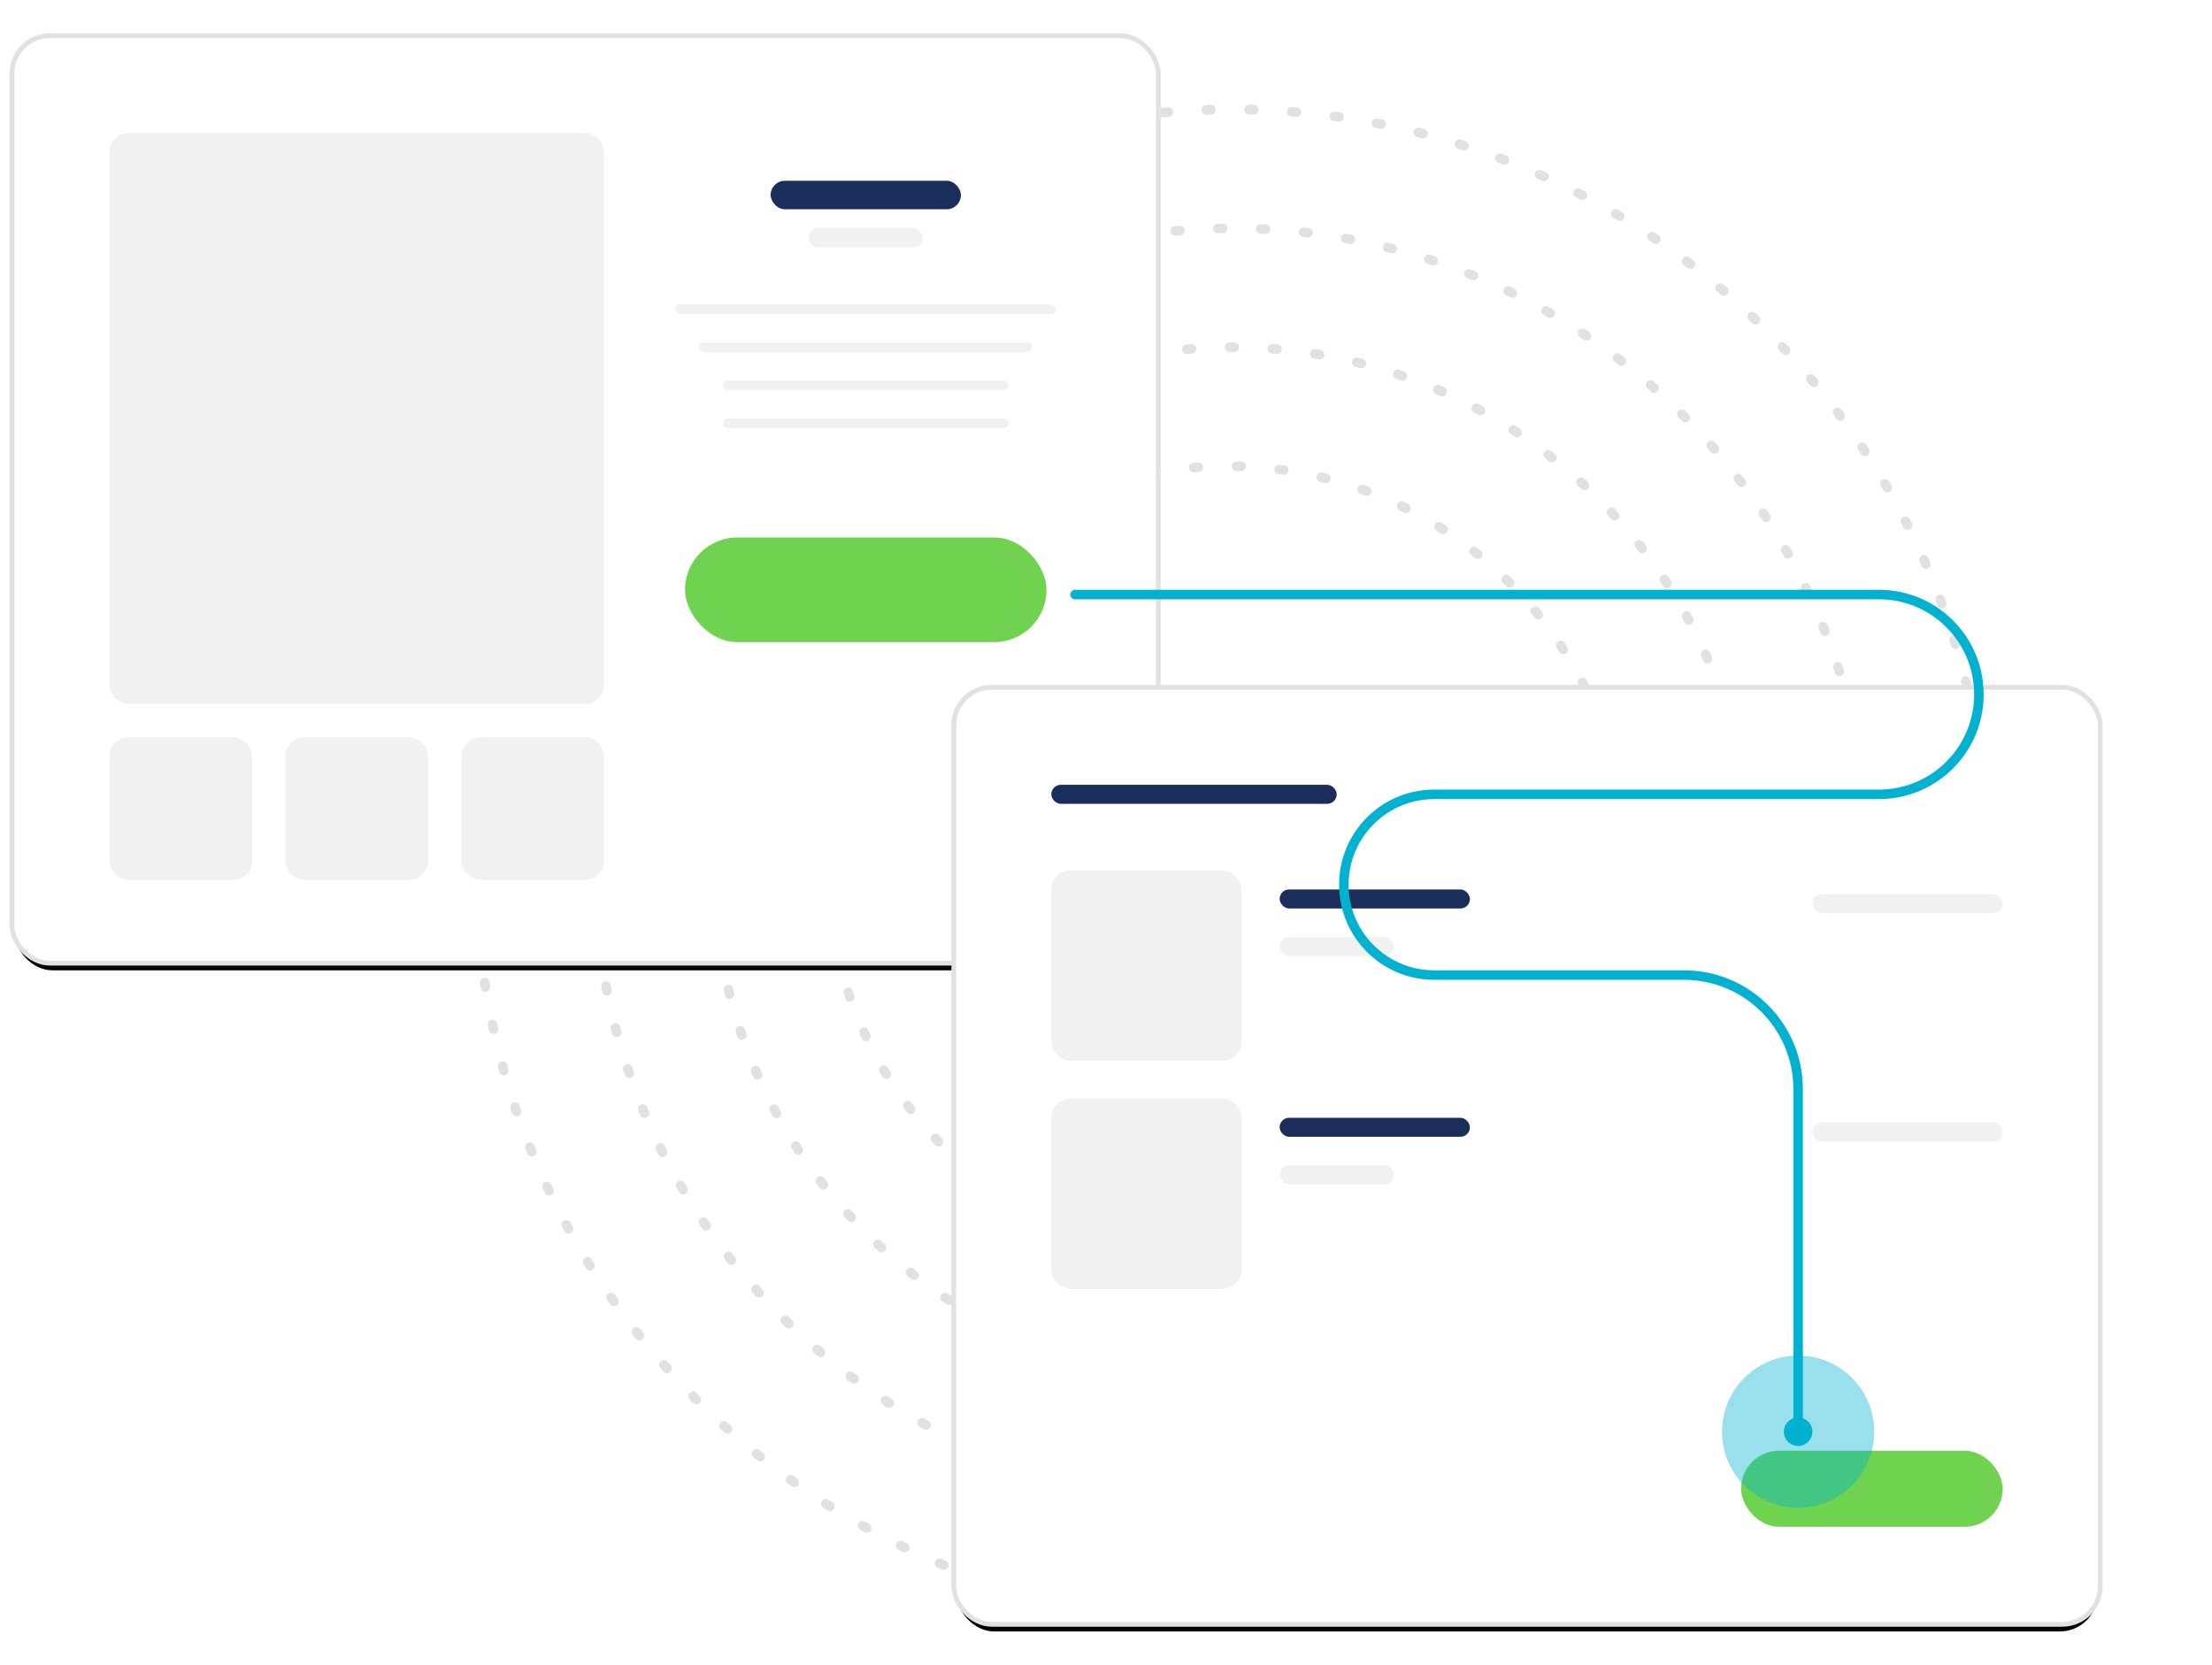 <svg xmlns="http://www.w3.org/2000/svg" xmlns:xlink="http://www.w3.org/1999/xlink" width="465" height="350" viewBox="0 0 465 350">
  <defs>
    <rect id="activity-tracking-b" width="240" height="194" x="0" y="0" rx="8"/>
    <filter id="activity-tracking-a" width="109.2%" height="111.3%" x="-4.6%" y="-4.6%" filterUnits="objectBoundingBox">
      <feMorphology in="SourceAlpha" operator="dilate" radius="1" result="shadowSpreadOuter1"/>
      <feOffset dy="2" in="shadowSpreadOuter1" result="shadowOffsetOuter1"/>
      <feGaussianBlur in="shadowOffsetOuter1" result="shadowBlurOuter1" stdDeviation="3"/>
      <feComposite in="shadowBlurOuter1" in2="SourceAlpha" operator="out" result="shadowBlurOuter1"/>
      <feColorMatrix in="shadowBlurOuter1" values="0 0 0 0 0.208   0 0 0 0 0.259   0 0 0 0 0.329  0 0 0 0.101 0"/>
    </filter>
    <rect id="activity-tracking-d" width="240" height="196" x="0" y="0" rx="8"/>
    <filter id="activity-tracking-c" width="109.2%" height="111.2%" x="-4.6%" y="-4.6%" filterUnits="objectBoundingBox">
      <feMorphology in="SourceAlpha" operator="dilate" radius="1" result="shadowSpreadOuter1"/>
      <feOffset dy="2" in="shadowSpreadOuter1" result="shadowOffsetOuter1"/>
      <feGaussianBlur in="shadowOffsetOuter1" result="shadowBlurOuter1" stdDeviation="3"/>
      <feComposite in="shadowBlurOuter1" in2="SourceAlpha" operator="out" result="shadowBlurOuter1"/>
      <feColorMatrix in="shadowBlurOuter1" values="0 0 0 0 0.208   0 0 0 0 0.259   0 0 0 0 0.329  0 0 0 0.101 0"/>
    </filter>
  </defs>
  <g fill="none" fill-rule="evenodd">
    <g stroke="#E1E1E1" stroke-dasharray="1 8" stroke-linecap="round" stroke-linejoin="round" stroke-width="2" transform="translate(100 23)">
      <path d="M159,318 C246.813,318 318,246.813 318,159 C318,71.187 246.813,0 159,0 C71.187,0 0,71.187 0,159 C0,246.813 71.187,318 159,318 Z"/>
      <path d="M159,293 C233.006,293 293,233.006 293,159 C293,84.994 233.006,25 159,25 C84.994,25 25,84.994 25,159 C25,233.006 84.994,293 159,293 Z"/>
      <path d="M159,268 C219.199,268 268,219.199 268,159 C268,98.801 219.199,50 159,50 C98.801,50 50,98.801 50,159 C50,219.199 98.801,268 159,268 Z"/>
      <path d="M158,243 C204.392,243 242,205.392 242,159 C242,112.608 204.392,75 158,75 C111.608,75 74,112.608 74,159 C74,205.392 111.608,243 158,243 Z"/>
    </g>
    <g transform="translate(3 8)">
      <use fill="#000" filter="url(#activity-tracking-a)" xlink:href="#activity-tracking-b"/>
      <rect width="241" height="195" x="-.5" y="-.5" fill="#FFF" stroke="#E1E1E1" rx="8"/>
      <g fill="#F1F1F1" transform="translate(20 20)">
        <rect width="104" height="120" rx="4"/>
        <rect width="30" height="30" y="127" rx="4"/>
        <rect width="30" height="30" x="37" y="127" rx="4"/>
        <rect width="30" height="30" x="74" y="127" rx="4"/>
      </g>
      <rect width="76" height="22" x="141" y="105" fill="#6FD350" rx="11"/>
      <rect width="40" height="6" x="159" y="30" fill="#1B2E5B" rx="3"/>
      <rect width="24" height="4" x="167" y="40" fill="#F1F1F1" rx="2"/>
      <rect width="80" height="2" x="139" y="56" fill="#F1F1F1" rx="1"/>
      <rect width="70" height="2" x="144" y="64" fill="#F1F1F1" rx="1"/>
      <rect width="60" height="2" x="149" y="72" fill="#F1F1F1" rx="1"/>
      <rect width="60" height="2" x="149" y="80" fill="#F1F1F1" rx="1"/>
    </g>
    <g transform="translate(201 145)">
      <use fill="#000" filter="url(#activity-tracking-c)" xlink:href="#activity-tracking-d"/>
      <rect width="241" height="197" x="-.5" y="-.5" fill="#FFF" stroke="#E1E1E1" rx="8"/>
      <rect width="60" height="4" x="20" y="20" fill="#1B2E5B" rx="2"/>
      <g transform="translate(20 38)">
        <rect width="40" height="40" fill="#F1F1F1" rx="4"/>
        <rect width="40" height="4" x="48" y="4" fill="#1B2E5B" rx="2"/>
        <rect width="24" height="4" x="48" y="14" fill="#F1F1F1" rx="2"/>
        <rect width="40" height="4" x="160" y="5" fill="#F1F1F1" rx="2"/>
      </g>
      <g transform="translate(20 86)">
        <rect width="40" height="40" fill="#F1F1F1" rx="4"/>
        <rect width="40" height="4" x="48" y="4" fill="#1B2E5B" rx="2"/>
        <rect width="24" height="4" x="48" y="14" fill="#F1F1F1" rx="2"/>
        <rect width="40" height="4" x="160" y="5" fill="#F1F1F1" rx="2"/>
      </g>
      <rect width="55" height="16" x="165" y="160" fill="#6FD350" rx="8"/>
    </g>
    <g transform="translate(226 125)">
      <g fill="#01B2D0" fill-rule="nonzero" transform="translate(136 160)">
        <circle cx="16" cy="16" r="16" fill-opacity=".4"/>
        <circle cx="16" cy="16" r="3"/>
      </g>
      <path stroke="#01B2D0" stroke-linecap="round" stroke-linejoin="round" stroke-width="2" d="M2.84217094e-14,0 L169,0 C180.598,-2.13051432e-15 190,9.402 190,21 C190,32.598 180.598,42 169,42 L75.5,42 C65.007,42 56.5,50.507 56.5,61 C56.5,71.493 65.007,80 75.5,80 L128,80 C141.255,80 152,90.745 152,104 L152,176 L152,176"/>
    </g>
  </g>
</svg>
